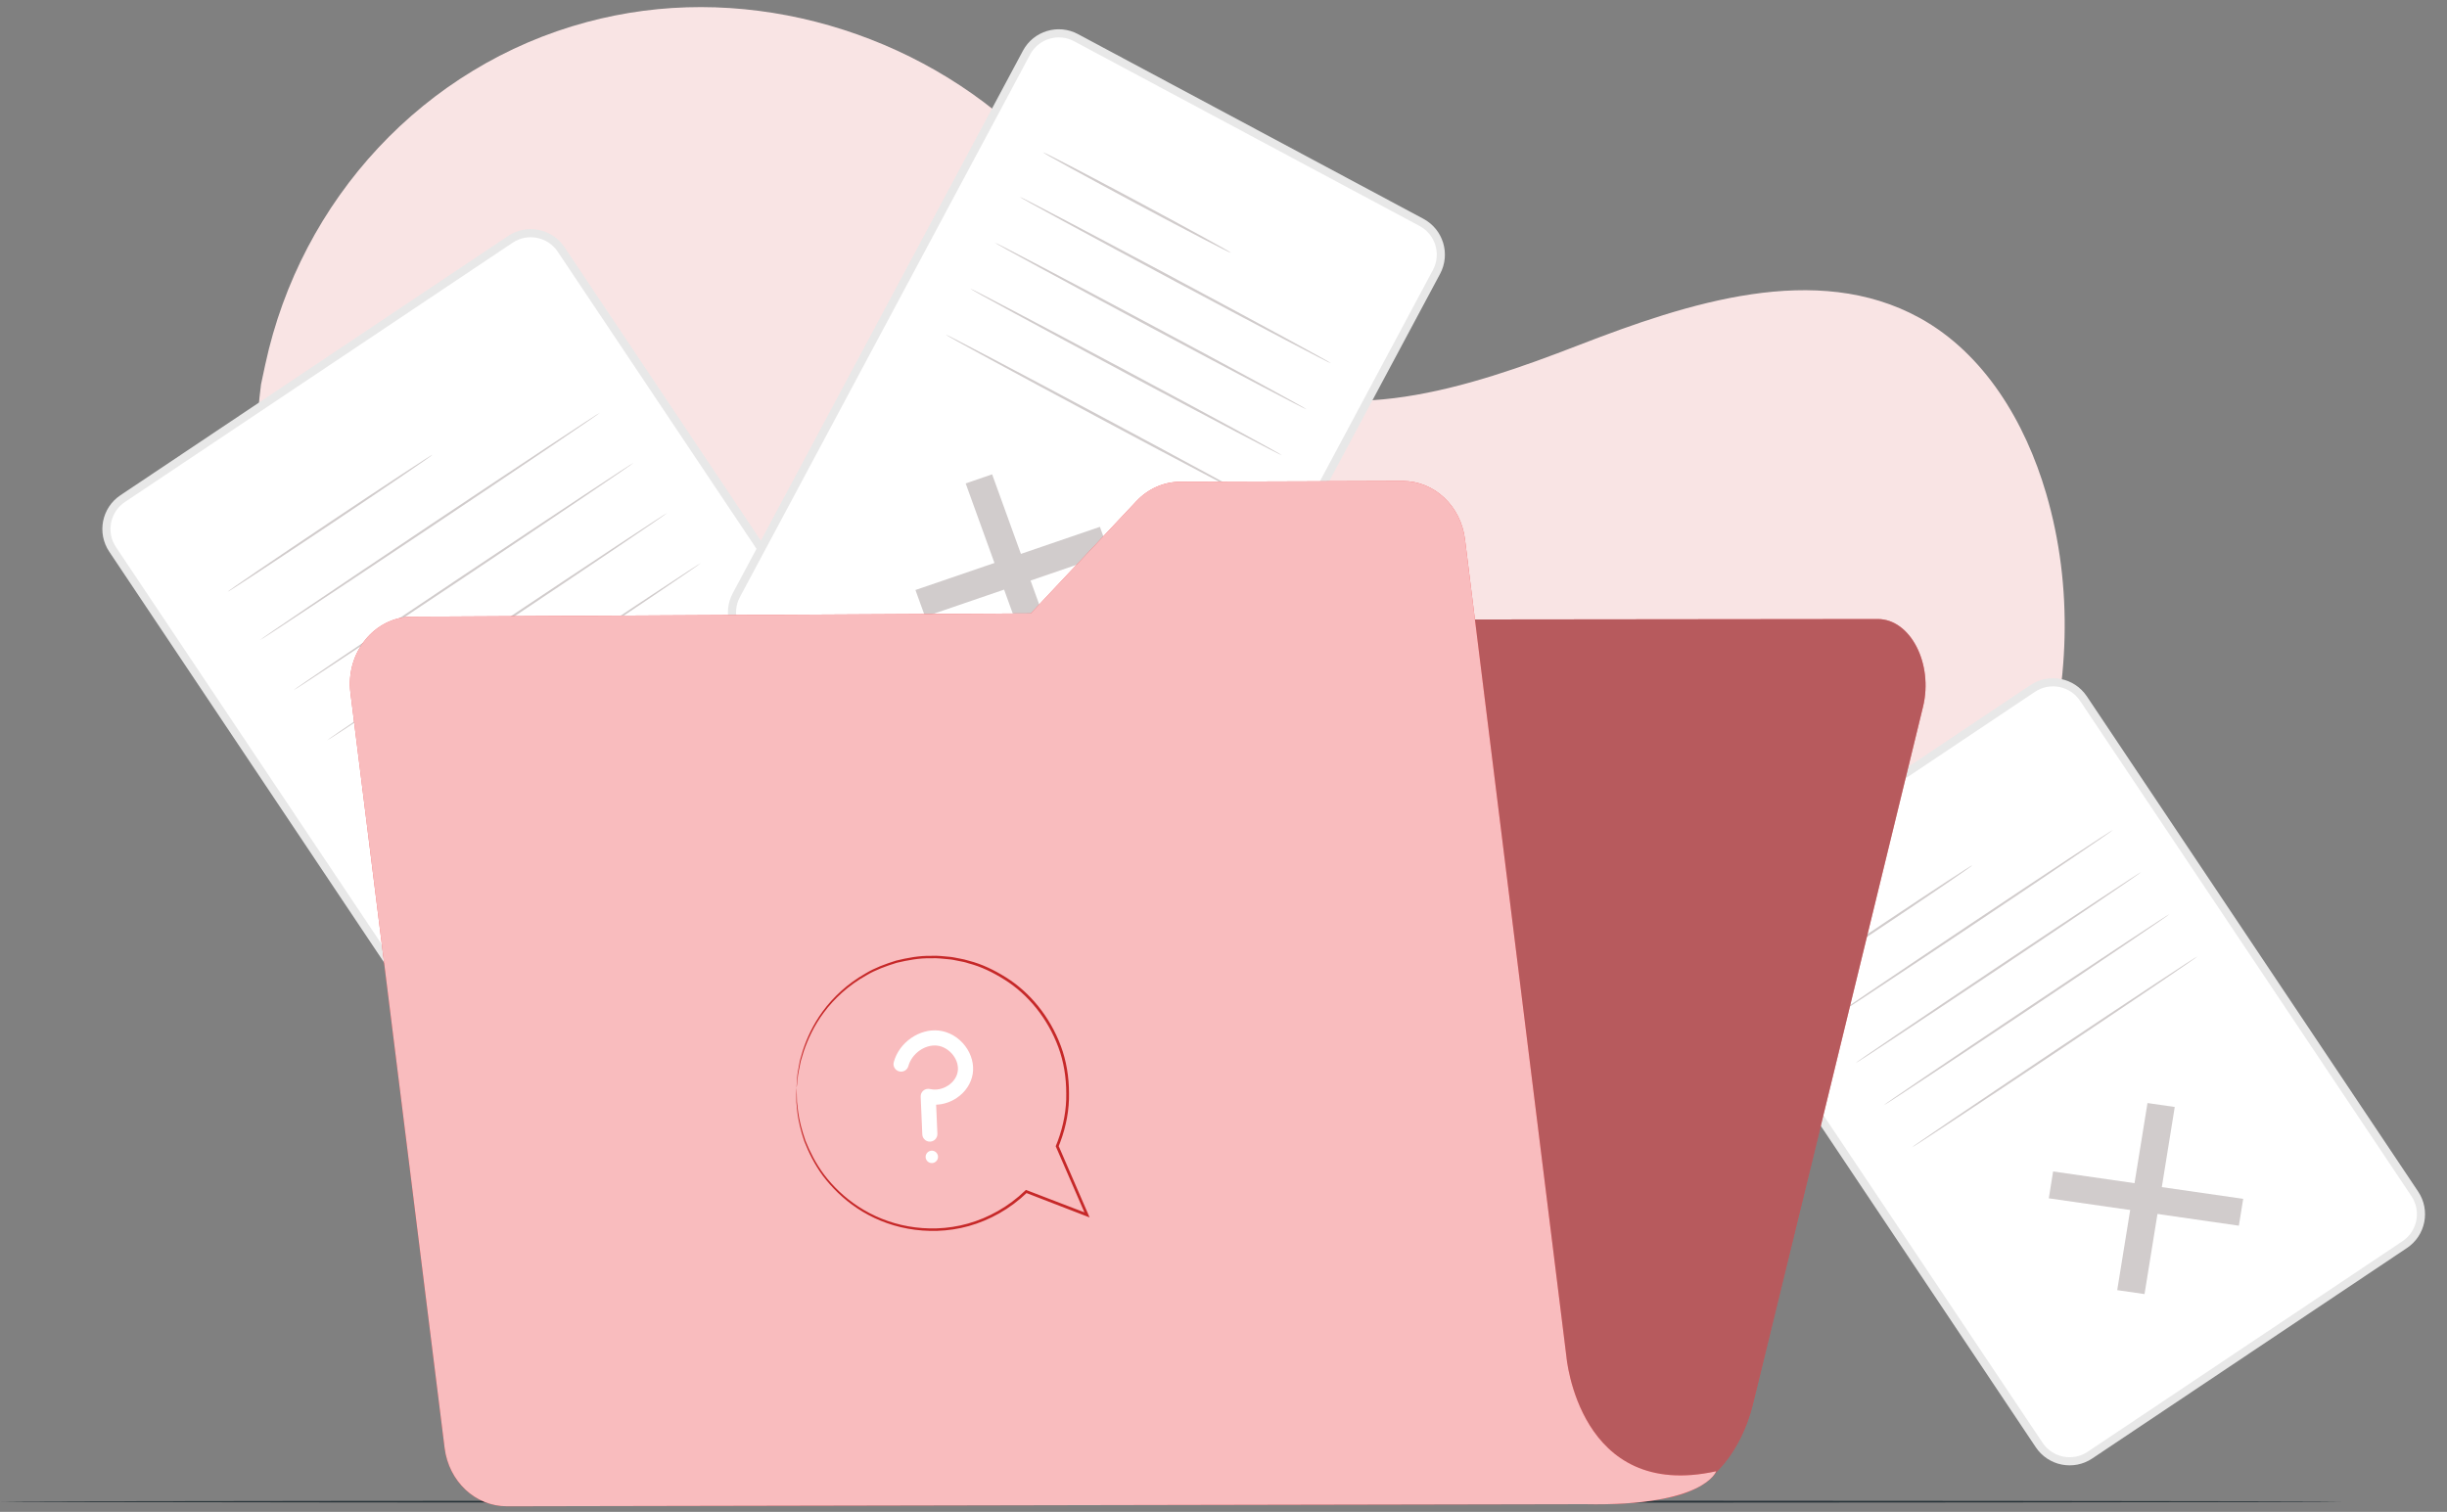 <svg width="301" height="186" viewBox="0 0 301 186" fill="none" xmlns="http://www.w3.org/2000/svg">
<rect x="0" y="0" width="301" height="186" fill="#808080" stroke="none"/>
<path d="M32.112 47.266C27.854 80.755 45.033 115.088 72.174 135.166C99.315 155.245 135.03 161.853 168.45 157.062C192.307 153.643 215.969 144.29 232.783 127.026C249.598 109.762 258.462 83.824 251.689 60.696C249.129 51.962 244.103 43.497 236.127 39.11C223.39 32.108 207.669 37.244 194.113 42.494C180.558 47.745 164.861 52.915 152.094 45.968C142.282 40.633 137.246 29.647 130.059 21.103C117.836 6.574 97.977 -1.142 79.147 1.329C76.791 1.638 74.465 2.102 72.179 2.716C52.15 8.091 37.008 24.547 32.636 44.82L32.112 47.266Z" fill="#F9E4E4"/>
<path d="M15.088 61.346L62.777 29.447C64.843 28.065 67.637 28.62 69.019 30.686L118.617 104.833C119.999 106.899 119.445 109.694 117.379 111.075L69.691 142.975C67.625 144.357 64.83 143.802 63.448 141.736L13.85 67.589C12.468 65.523 13.023 62.728 15.088 61.346Z" fill="white" stroke="#E8E8E8"/>
<path d="M92.873 104.808L92.239 108.741L64.399 104.728L65.033 100.795L92.873 104.808Z" fill="#D1CCCC"/>
<path d="M78.853 90.779L82.846 91.353L78.419 118.764L74.421 118.185L78.853 90.779Z" fill="#D1CCCC"/>
<path d="M53.209 55.94C53.248 56 47.639 59.823 40.676 64.48C33.714 69.136 28.039 72.865 27.999 72.805C27.959 72.745 33.569 68.922 40.532 64.265C47.494 59.603 53.169 55.88 53.209 55.94Z" fill="#D1CCCC"/>
<path d="M73.808 50.77C73.848 50.83 64.515 57.143 52.966 64.864C41.412 72.591 32.019 78.804 31.979 78.744C31.939 78.684 41.267 72.376 52.821 64.645C64.37 56.924 73.768 50.71 73.808 50.77Z" fill="#D1CCCC"/>
<path d="M77.935 56.94C77.975 57 68.642 63.313 57.093 71.034C45.538 78.76 36.145 84.974 36.106 84.914C36.066 84.854 45.394 78.546 56.948 70.815C68.497 63.099 77.895 56.88 77.935 56.94Z" fill="#D1CCCC"/>
<path d="M82.062 63.112C82.102 63.172 72.769 69.485 61.219 77.206C49.666 84.932 40.273 91.146 40.233 91.086C40.193 91.026 49.521 84.718 61.075 76.987C72.624 69.266 82.022 63.052 82.062 63.112Z" fill="#D1CCCC"/>
<path d="M86.19 69.287C86.23 69.347 76.897 75.661 65.347 83.382C53.793 91.108 44.4 97.322 44.361 97.262C44.321 97.202 53.649 90.893 65.203 83.162C76.752 75.441 86.15 69.228 86.19 69.287Z" fill="#D1CCCC"/>
<path d="M211.315 110.6L250.034 84.701C252.1 83.319 254.895 83.873 256.277 85.939L297.039 146.878C298.421 148.943 297.867 151.738 295.801 153.12L257.082 179.02C255.016 180.402 252.221 179.847 250.839 177.782L210.076 116.843C208.695 114.777 209.249 111.982 211.315 110.6Z" fill="white" stroke="#E8E8E8"/>
<path d="M275.931 147.49L275.397 150.794L252.02 147.425L252.549 144.121L275.931 147.49Z" fill="#D1CCCC"/>
<path d="M264.158 135.705L267.512 136.189L263.793 159.208L260.435 158.723L264.158 135.705Z" fill="#D1CCCC"/>
<path d="M242.621 106.448C242.661 106.508 237.955 109.727 232.105 113.635C226.256 117.548 221.485 120.667 221.445 120.607C221.405 120.548 226.111 117.328 231.961 113.415C237.81 109.508 242.581 106.388 242.621 106.448Z" fill="#D1CCCC"/>
<path d="M259.916 102.106C259.956 102.166 252.125 107.476 242.422 113.965C232.72 120.453 224.824 125.663 224.784 125.603C224.744 125.544 232.575 120.238 242.278 113.745C251.98 107.257 259.876 102.046 259.916 102.106Z" fill="#D1CCCC"/>
<path d="M263.383 107.289C263.423 107.349 255.593 112.66 245.89 119.148C236.188 125.636 228.292 130.847 228.252 130.787C228.212 130.727 236.043 125.422 245.745 118.928C255.448 112.445 263.344 107.235 263.383 107.289Z" fill="#D1CCCC"/>
<path d="M266.852 112.473C266.892 112.533 259.061 117.843 249.359 124.332C239.656 130.82 231.761 136.031 231.721 135.971C231.681 135.911 239.512 130.605 249.214 124.112C258.912 117.624 266.812 112.413 266.852 112.473Z" fill="#D1CCCC"/>
<path d="M270.315 117.659C270.355 117.719 262.524 123.029 252.822 129.517C243.119 136.005 235.224 141.216 235.184 141.156C235.144 141.096 242.975 135.791 252.677 129.298C262.379 122.809 270.275 117.599 270.315 117.659Z" fill="#D1CCCC"/>
<path d="M132.359 4.633L174.857 27.361C177.048 28.534 177.875 31.26 176.703 33.452L141.007 100.195C139.835 102.387 137.109 103.213 134.917 102.041L92.419 79.312C90.228 78.14 89.401 75.414 90.573 73.222L126.268 6.479C127.441 4.287 130.167 3.461 132.359 4.633Z" fill="white" stroke="#E8E8E8"/>
<path d="M130.305 81.206L127.051 82.319L118.786 59.475L122.04 58.357L130.305 81.206Z" fill="#D1CCCC"/>
<path d="M135.296 64.816L136.484 68.096L113.795 75.866L112.607 72.587L135.296 64.816Z" fill="#D1CCCC"/>
<path d="M151.417 31.105C151.377 31.18 146.171 28.475 139.793 25.061C133.409 21.647 128.274 18.823 128.314 18.748C128.354 18.673 133.559 21.378 139.938 24.792C146.321 28.206 151.457 31.03 151.417 31.105Z" fill="#D1CCCC"/>
<path d="M163.735 44.702C163.695 44.777 155.081 40.25 144.5 34.59C133.914 28.93 125.365 24.279 125.404 24.204C125.444 24.129 134.059 28.656 144.645 34.321C155.225 39.975 163.775 44.627 163.735 44.702Z" fill="#D1CCCC"/>
<path d="M160.71 50.356C160.67 50.431 152.055 45.904 141.474 40.245C130.889 34.585 122.339 29.933 122.379 29.858C122.419 29.784 131.033 34.31 141.619 39.975C152.2 45.63 160.75 50.281 160.71 50.356Z" fill="#D1CCCC"/>
<path d="M157.685 56.013C157.645 56.087 149.031 51.56 138.45 45.901C127.864 40.241 119.315 35.59 119.355 35.515C119.395 35.44 128.009 39.967 138.595 45.631C149.176 51.286 157.725 55.938 157.685 56.013Z" fill="#D1CCCC"/>
<path d="M154.66 61.665C154.62 61.74 146.005 57.213 135.425 51.553C124.839 45.893 116.289 41.242 116.329 41.167C116.369 41.092 124.984 45.619 135.569 51.284C146.15 56.938 154.7 61.59 154.66 61.665Z" fill="#D1CCCC"/>
<path d="M288.143 184.747C288.143 184.817 223.635 184.877 144.079 184.877C64.493 184.877 0 184.817 0 184.747C0 184.677 64.493 184.617 144.079 184.617C223.635 184.617 288.143 184.672 288.143 184.747Z" fill="#263238"/>
<path d="M106.119 82.286L88.471 173.022L86.16 184.9L203.977 184.321C209.262 184.296 213.949 179.6 215.651 172.627L236.543 86.963C237.836 81.667 235.001 76.162 230.988 76.162L111.744 76.287C109.109 76.292 106.808 78.747 106.119 82.286Z" fill="#EC1E24"/>
<path d="M106.119 82.286L88.471 173.022L86.16 184.9L203.977 184.321C209.262 184.296 213.949 179.6 215.651 172.627L236.543 86.963C237.836 81.667 235.001 76.162 230.988 76.162L111.744 76.287C109.109 76.292 106.808 78.747 106.119 82.286Z" fill="white" fill-opacity="0.4"/>
<g opacity="0.5">
<path opacity="0.5" d="M106.119 82.286L88.471 173.022L86.16 184.9L203.977 184.321C209.262 184.296 213.949 179.6 215.651 172.627L236.543 86.963C237.836 81.667 235.001 76.162 230.988 76.162L111.744 76.287C109.109 76.292 106.808 78.747 106.119 82.286Z" fill="black"/>
</g>
<path d="M192.677 166.878L180.205 66.355C179.696 62.237 176.411 59.163 172.538 59.178L145.183 59.268C143.157 59.273 141.215 60.136 139.778 61.663L126.791 75.468L50.714 75.868C46.068 75.892 42.494 80.29 43.108 85.236L54.692 178.142C55.206 182.255 58.48 185.324 62.348 185.314L194.933 185.055C209.701 185.359 211.109 181.002 211.109 181.002C194.184 184.745 192.677 166.888 192.677 166.878Z" fill="#EC1E24"/>
<path d="M192.677 166.878L180.205 66.355C179.696 62.237 176.411 59.163 172.538 59.178L145.183 59.268C143.157 59.273 141.215 60.136 139.778 61.663L126.791 75.468L50.714 75.868C46.068 75.892 42.494 80.29 43.108 85.236L54.692 178.142C55.206 182.255 58.48 185.324 62.348 185.314L194.933 185.055C209.701 185.359 211.109 181.002 211.109 181.002C194.184 184.745 192.677 166.888 192.677 166.878Z" fill="white" fill-opacity="0.7"/>
<path d="M114.014 140.379C113.695 140.244 113.465 139.93 113.45 139.56L113.251 134.929C113.236 134.639 113.36 134.355 113.585 134.17C113.81 133.985 114.109 133.915 114.393 133.98C115.137 134.155 115.961 133.995 116.644 133.536C117.278 133.112 117.703 132.493 117.807 131.829C117.917 131.17 117.712 130.437 117.248 129.823C116.749 129.164 116.016 128.725 115.282 128.64C113.78 128.465 112.158 129.618 111.738 131.155C111.604 131.649 111.094 131.944 110.595 131.809C110.091 131.669 109.807 131.16 109.942 130.666C110.595 128.251 113.091 126.514 115.496 126.788C116.744 126.933 117.927 127.627 118.736 128.7C119.504 129.718 119.839 130.966 119.649 132.129C119.459 133.297 118.741 134.375 117.678 135.083C116.909 135.597 116.031 135.877 115.152 135.907L115.307 139.48C115.327 139.994 114.933 140.429 114.418 140.449C114.279 140.459 114.139 140.434 114.014 140.379Z" fill="white"/>
<path d="M115.383 142.275C115.413 142.694 115.093 143.059 114.674 143.089C114.255 143.119 113.89 142.799 113.86 142.38C113.83 141.961 114.15 141.596 114.569 141.566C114.988 141.536 115.353 141.856 115.383 142.275Z" fill="white"/>
<path d="M97.978 133.845C97.983 133.845 97.998 133.741 98.023 133.541C98.048 133.326 98.078 133.027 98.123 132.648C98.143 132.253 98.248 131.774 98.362 131.215C98.427 130.936 98.462 130.626 98.567 130.312C98.667 129.997 98.766 129.658 98.876 129.304C99.361 127.901 100.104 126.219 101.357 124.547C102.6 122.88 104.351 121.228 106.597 119.981C107.705 119.322 108.968 118.863 110.296 118.453C111.643 118.134 113.071 117.859 114.563 117.894C115.307 117.854 116.06 117.964 116.829 118.029C117.213 118.064 117.587 118.169 117.972 118.234C118.356 118.304 118.745 118.378 119.12 118.513C120.662 118.907 122.159 119.636 123.582 120.535C126.446 122.336 128.857 125.266 130.18 128.82C130.843 130.596 131.158 132.543 131.158 134.514C131.198 136.486 130.814 138.487 130.115 140.374L129.89 140.943L129.86 141.017L129.89 141.087C131.143 143.972 132.371 146.797 133.559 149.537L133.768 149.297C131.193 148.309 128.692 147.346 126.292 146.428L126.197 146.393L126.122 146.463C124.046 148.474 121.57 149.831 119.065 150.535C116.549 151.244 114.014 151.279 111.713 150.87C109.402 150.46 107.326 149.577 105.589 148.444C103.852 147.311 102.455 145.929 101.382 144.526C100.314 143.109 99.61 141.651 99.081 140.354C98.612 139.026 98.327 137.848 98.188 136.87C98.128 136.381 98.078 135.952 98.033 135.572C98.023 135.198 98.013 134.884 98.008 134.619C97.998 134.374 97.993 134.18 97.988 134.035C97.988 133.915 97.983 133.845 97.978 133.845C97.973 133.845 97.968 133.91 97.968 134.045C97.968 134.19 97.963 134.384 97.958 134.629C97.958 134.894 97.958 135.213 97.958 135.587C97.998 135.967 98.043 136.406 98.088 136.895C98.213 137.878 98.482 139.071 98.941 140.419C99.46 141.736 100.159 143.213 101.227 144.661C102.305 146.088 103.708 147.501 105.464 148.664C107.216 149.826 109.322 150.735 111.668 151.159C114.009 151.583 116.584 151.558 119.145 150.845C121.7 150.131 124.225 148.758 126.347 146.712L126.182 146.747C128.578 147.67 131.078 148.634 133.653 149.632L134.028 149.777L133.863 149.392C132.675 146.652 131.447 143.822 130.2 140.938V141.082L130.429 140.498C131.148 138.572 131.537 136.521 131.497 134.509C131.497 132.498 131.173 130.506 130.494 128.69C129.142 125.061 126.671 122.077 123.751 120.25C122.294 119.337 120.772 118.603 119.2 118.204C118.815 118.074 118.421 117.999 118.032 117.924C117.642 117.859 117.258 117.755 116.869 117.72C116.09 117.655 115.327 117.55 114.568 117.595C113.051 117.565 111.603 117.849 110.236 118.179C108.888 118.598 107.611 119.072 106.493 119.746C104.222 121.029 102.46 122.711 101.212 124.412C99.959 126.114 99.221 127.826 98.757 129.244C98.652 129.603 98.552 129.942 98.457 130.267C98.357 130.586 98.327 130.901 98.267 131.18C98.158 131.749 98.068 132.228 98.058 132.628C98.028 133.012 98.008 133.306 97.993 133.526C97.973 133.746 97.968 133.845 97.978 133.845Z" fill="#C62828"/>
</svg>
